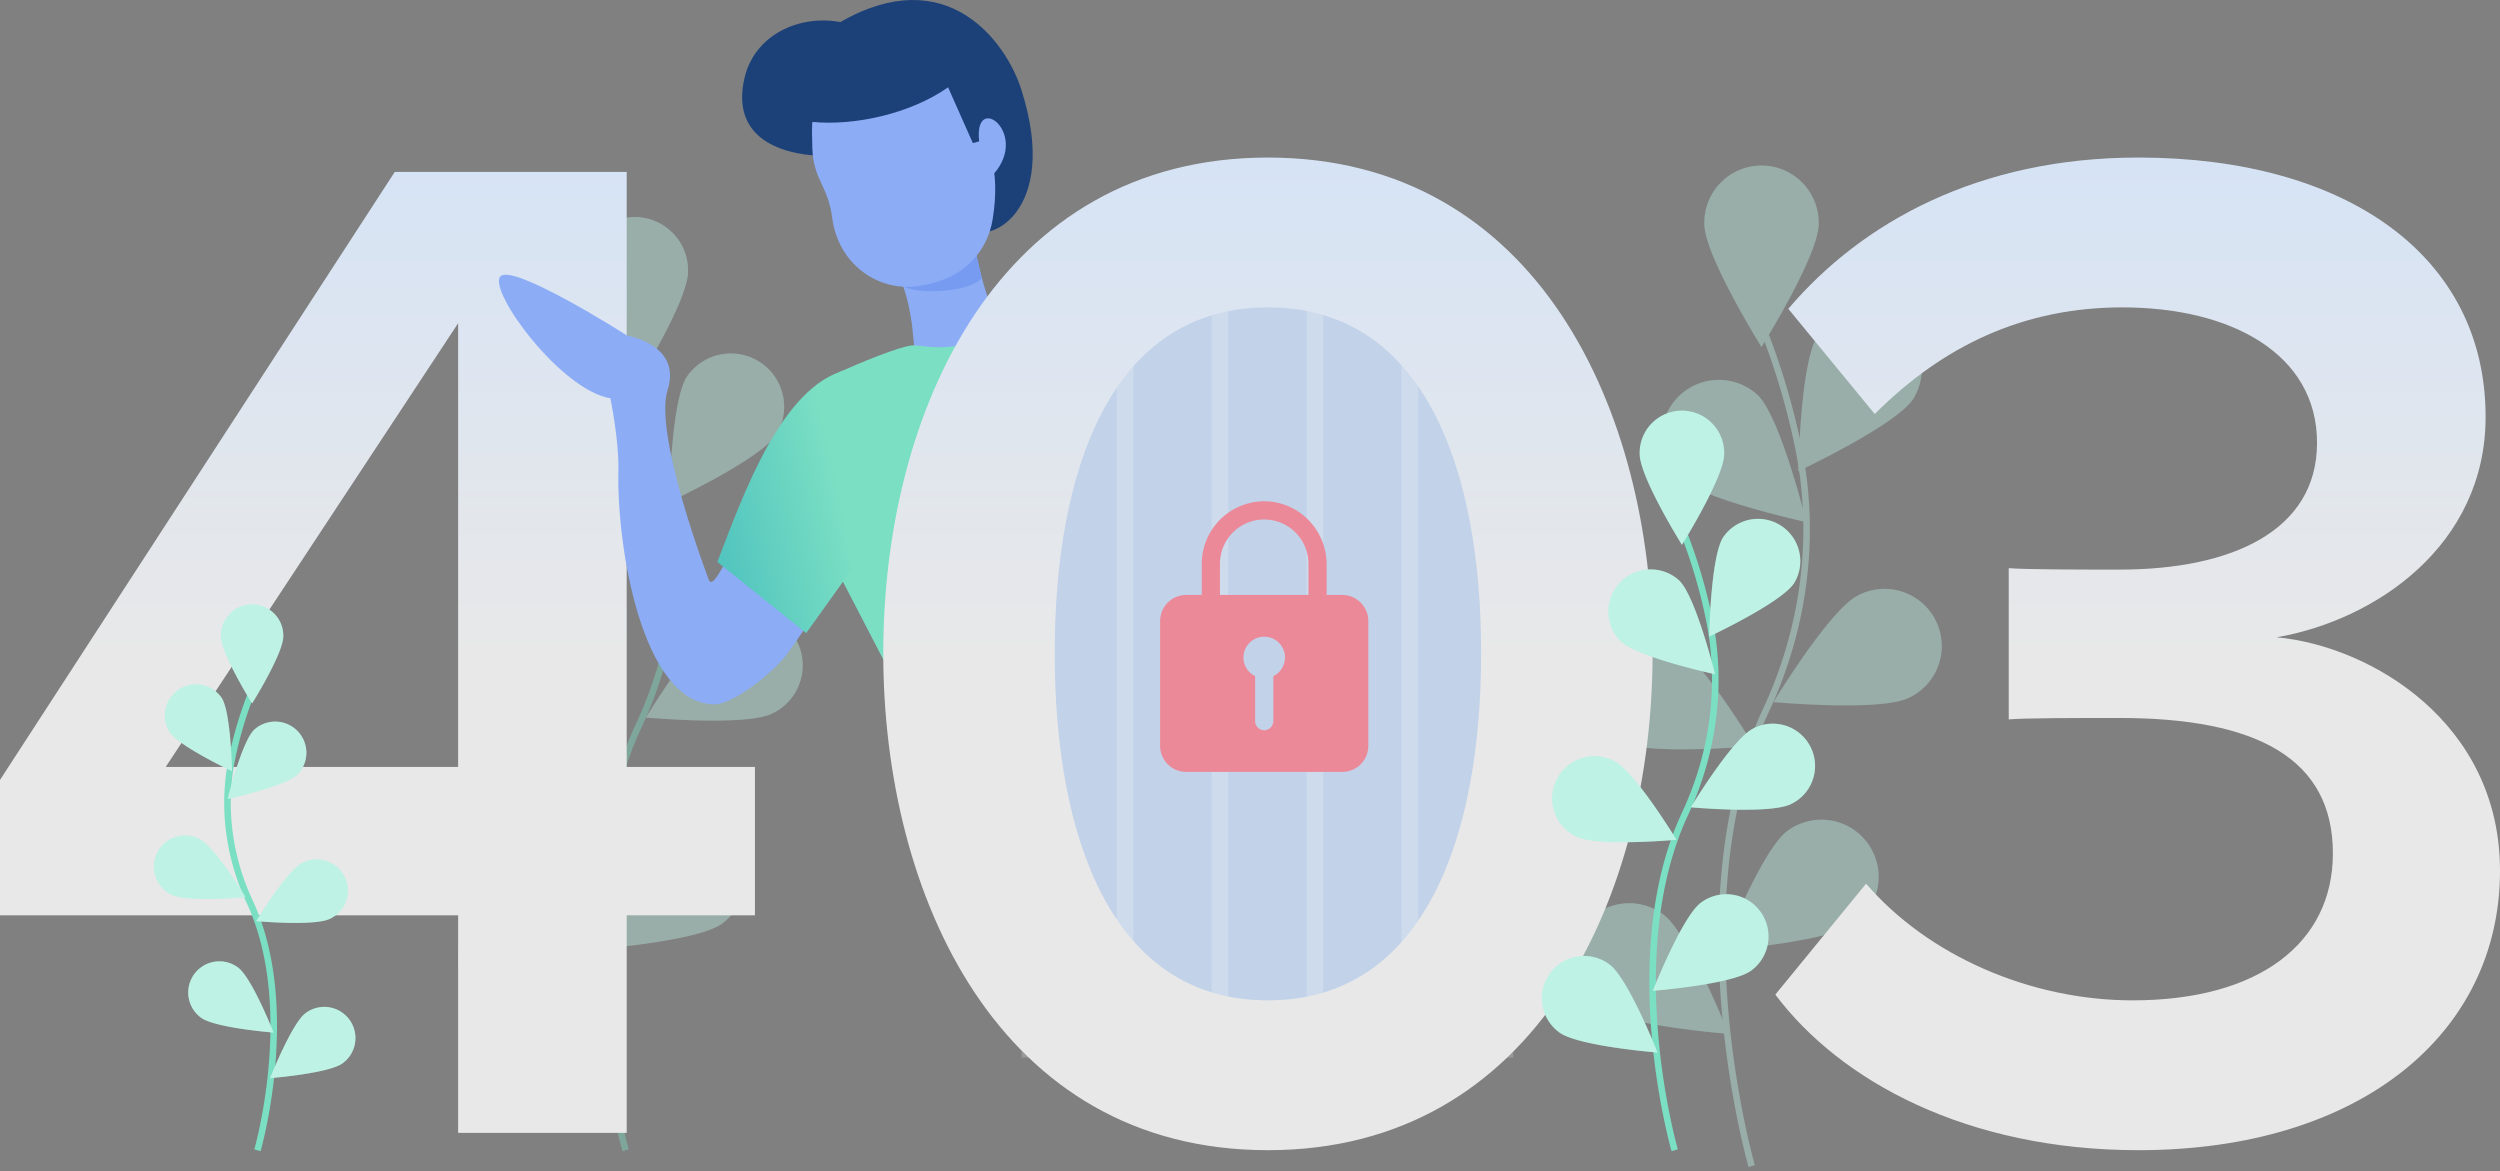 <svg xmlns="http://www.w3.org/2000/svg" width="382" height="179" fill="none" viewBox="0 0 382 179">
    <rect x="0" y="0" width="382" height="179" fill="#808080" stroke="none"/>
    <path fill="#8CACF6" d="M143.033 92.897l5.256-20.369s7.776-14.28 17.196-13.386c-2.842-1.53-6.448-1.43-8.573-4.338-5.198-3.132-7.263-13.468-8.25-18.407l-.018-.09s-17.312-1.734-12.594 3.798c1.794 2.099 2.77 5.74 3.293 9.434l.322 3.115c.24 3.048.293 6.102.159 9.135l3.209 31.108z"/>
    <path fill="#7BDFC3" d="M139.428 52.776c-1.934.12-8.26 2.77-11.181 4.08-2.296 9.427-1.687 23.468-.226 30.519l9.669 18.659 23.57-64.74c-10.35 14.957-19.415 11.33-21.832 11.482z"/>
    <path fill="#1C4178" fill-rule="evenodd" d="M137.525 20.863s-4.339 3.762-13.803 2.824c-4.521-.445-12.028-2.69-9.979-11.705 1.511-6.647 8.338-9.78 14.655-8.612 16.317-9.367 25.316 3.004 27.649 10.274 6.076 18.95-5.366 24.222-8.51 21.035-2.413-.608-10.012-13.816-10.012-13.816z" clip-rule="evenodd"/>
    <path fill="#769BF0" d="M148.444 35.902c-10.204 5.3-9.337 5.948-10.441 7.874 2.901 1.39 10.478.701 12.023-1.297l-1.582-6.577z"/>
    <path fill="#8CACF6" fill-rule="evenodd" d="M127.155 33.254c.88 6.927 6.802 11.372 13.179 10.457 7.471-1.072 10.604-5.803 11.331-10.123.726-4.323.255-7.096.255-7.096 5.347-6.262-3.18-12.528-2.302-4.896l-.963.276-3.788-8.53c-5.809 4.077-14.386 5.904-20.699 5.288 0 0-.18-.274-.043 4.037.153 4.805 2.413 5.73 3.03 10.587z" clip-rule="evenodd"/>
    <ellipse cx="193.667" cy="102.03" fill="#C2D2E9" rx="48.045" ry="59.226"/>
    <path fill="#fff" fill-rule="evenodd" d="M158.678 40.024h-2.566v121.575h2.566V40.024zm14.509 0h-2.566v121.575h2.566V40.024zm14.509 0h-2.566v121.575h2.566V40.024zm11.943 0h2.566v121.575h-2.566V40.024zm17.075 0h-2.566v121.575h2.566V40.024zm11.943 0h2.565v121.575h-2.565V40.024z" clip-rule="evenodd" opacity=".2"/>
    <g opacity=".4">
        <path stroke="#7BDFC3" stroke-miterlimit="10" d="M95.596 175.76s-10.812-37.418 2.03-64.946c5.391-11.557 7.179-24.535 4.69-37.079a100.882 100.882 0 0 0-5.15-17.422"/>
        <path fill="#BDF3E4" d="M105.138 41.5c0 4.502-8.148 17.533-8.148 17.533S88.842 45.984 88.842 41.5a8.146 8.146 0 0 1 13.974-5.883 8.146 8.146 0 0 1 2.318 5.883h.004zM118.62 66.422c-2.446 3.778-16.375 10.3-16.375 10.3s.254-15.38 2.7-19.158a8.148 8.148 0 0 1 13.675 8.854v.004zM118.028 109.012c-4.019 2.025-19.333.626-19.333.626s7.982-13.148 12.001-15.173a8.146 8.146 0 0 1 11.526 9.827 8.16 8.16 0 0 1-4.189 4.72h-.005zM110.327 141.134c-3.616 2.674-18.952 3.884-18.952 3.884s5.646-14.306 9.262-16.984a8.152 8.152 0 0 1 11.448 1.666 8.154 8.154 0 0 1 .408 9.085 8.148 8.148 0 0 1-2.166 2.349zM85.139 77.595c3.226 3.133 18.246 6.394 18.246 6.394s-3.682-14.932-6.908-18.07a8.148 8.148 0 0 0-11.352 11.684l.014-.008zM76.61 115.275c4.019 2.025 19.333.627 19.333.627s-7.982-13.149-12.001-15.174a8.15 8.15 0 0 0-9.1 1 8.144 8.144 0 0 0-2.426 8.827 8.15 8.15 0 0 0 4.189 4.72h.004zM73.344 153.039c3.616 2.673 18.952 3.883 18.952 3.883s-5.645-14.306-9.261-16.984a8.135 8.135 0 0 0-6.071-1.552 8.139 8.139 0 0 0-6.737 6.109 8.149 8.149 0 0 0 3.117 8.544z"/>
        <path fill="#BDF3E4" d="M105.138 41.5c0 4.502-8.148 17.533-8.148 17.533S88.842 45.984 88.842 41.5a8.146 8.146 0 0 1 13.974-5.883 8.146 8.146 0 0 1 2.318 5.883h.004zM118.62 66.422c-2.446 3.778-16.375 10.3-16.375 10.3s.254-15.38 2.7-19.158a8.148 8.148 0 0 1 13.675 8.854v.004zM118.028 109.012c-4.019 2.025-19.333.626-19.333.626s7.982-13.148 12.001-15.173a8.146 8.146 0 0 1 11.526 9.827 8.16 8.16 0 0 1-4.189 4.72h-.005zM110.327 141.134c-3.616 2.674-18.952 3.884-18.952 3.884s5.646-14.306 9.262-16.984a8.152 8.152 0 0 1 11.448 1.666 8.154 8.154 0 0 1 .408 9.085 8.148 8.148 0 0 1-2.166 2.349zM85.139 77.595c3.226 3.133 18.246 6.394 18.246 6.394s-3.682-14.932-6.908-18.07a8.148 8.148 0 0 0-11.352 11.684l.014-.008zM76.61 115.275c4.019 2.025 19.333.627 19.333.627s-7.982-13.149-12.001-15.174a8.15 8.15 0 0 0-9.1 1 8.144 8.144 0 0 0-2.426 8.827 8.15 8.15 0 0 0 4.189 4.72h.004zM73.344 153.039c3.616 2.673 18.952 3.883 18.952 3.883s-5.645-14.306-9.261-16.984a8.135 8.135 0 0 0-6.071-1.552 8.139 8.139 0 0 0-6.737 6.109 8.149 8.149 0 0 0 3.117 8.544z" opacity=".25"/>
    </g>
    <g opacity=".4">
        <path stroke="#BDF3E4" stroke-miterlimit="10" d="M267.663 178.177s-11.594-40.122 2.176-69.638c5.781-12.392 7.698-26.308 5.029-39.758a108.095 108.095 0 0 0-5.522-18.682"/>
        <path fill="#BDF3E4" d="M277.895 34.218c0 4.826-8.737 18.798-8.737 18.798s-8.736-13.99-8.736-18.798a8.736 8.736 0 1 1 17.468 0h.005zM292.351 60.94c-2.623 4.05-17.558 11.044-17.558 11.044s.272-16.491 2.895-20.542a8.736 8.736 0 0 1 14.663 9.493v.005zM291.716 106.606c-4.309 2.171-20.73.672-20.73.672s8.558-14.099 12.868-16.27a8.737 8.737 0 1 1 7.867 15.598h-.005zM283.459 141.05c-3.877 2.867-20.321 4.164-20.321 4.164s6.053-15.34 9.93-18.211a8.748 8.748 0 0 1 6.51-1.664 8.743 8.743 0 0 1 5.766 3.45 8.737 8.737 0 0 1-1.885 12.261zM256.45 72.92c3.459 3.36 19.565 6.856 19.565 6.856s-3.948-16.012-7.407-19.377a8.736 8.736 0 0 0-12.172 12.53l.014-.01zM247.305 113.322c4.309 2.171 20.73.672 20.73.672s-8.558-14.099-12.868-16.27a8.739 8.739 0 0 0-12.805 7.114 8.743 8.743 0 0 0 4.938 8.484h.005zM243.803 153.814c3.878 2.867 20.322 4.164 20.322 4.164s-6.054-15.339-9.931-18.211a8.725 8.725 0 0 0-6.51-1.663 8.73 8.73 0 0 0-7.223 6.55 8.73 8.73 0 0 0 3.342 9.16z"/>
        <path fill="#BDF3E4" d="M277.895 34.218c0 4.826-8.737 18.798-8.737 18.798s-8.736-13.99-8.736-18.798a8.736 8.736 0 1 1 17.468 0h.005zM292.351 60.94c-2.623 4.05-17.558 11.044-17.558 11.044s.272-16.491 2.895-20.542a8.736 8.736 0 0 1 14.663 9.493v.005zM291.716 106.606c-4.309 2.171-20.73.672-20.73.672s8.558-14.099 12.868-16.27a8.737 8.737 0 1 1 7.867 15.598h-.005zM283.459 141.05c-3.877 2.867-20.321 4.164-20.321 4.164s6.053-15.34 9.93-18.211a8.748 8.748 0 0 1 6.51-1.664 8.743 8.743 0 0 1 5.766 3.45 8.737 8.737 0 0 1-1.885 12.261zM256.45 72.92c3.459 3.36 19.565 6.856 19.565 6.856s-3.948-16.012-7.407-19.377a8.736 8.736 0 0 0-12.172 12.53l.014-.01zM247.305 113.322c4.309 2.171 20.73.672 20.73.672s-8.558-14.099-12.868-16.27a8.739 8.739 0 0 0-12.805 7.114 8.743 8.743 0 0 0 4.938 8.484h.005zM243.803 153.814c3.878 2.867 20.322 4.164 20.322 4.164s-6.054-15.339-9.931-18.211a8.725 8.725 0 0 0-6.51-1.663 8.73 8.73 0 0 0-7.223 6.55 8.73 8.73 0 0 0 3.342 9.16z" opacity=".25"/>
    </g>
    <path fill="url(#a)" d="M70.003 173.106H95.76v-33.24h19.592v-22.674H95.759V26.275H60.317L0 119.173v20.693h70.003v33.24zm0-123.716v67.802H25.316L70.003 49.39zm64.958 50.41c0 36.984 17.611 75.948 58.776 75.948 41.166 0 58.776-38.964 58.776-75.947 0-36.983-17.61-75.727-58.776-75.727-41.165 0-58.776 38.744-58.776 75.727zm91.356 0c0 27.958-8.585 53.054-32.58 53.054-23.995 0-32.58-25.096-32.58-53.053 0-27.957 8.585-52.833 32.58-52.833 23.995 0 32.58 24.876 32.58 52.833zm44.954 52.173c9.907 13.208 29.279 23.775 55.475 23.775 33.901 0 55.254-17.831 55.254-42.707 0-22.674-19.812-34.34-34.121-35.662 15.189-2.641 31.92-14.088 31.92-33.68 0-24.656-21.354-39.625-53.053-39.625-24.435 0-42.266 9.906-53.493 23.114l13.208 16.07c10.566-10.566 22.894-16.29 37.863-16.29 16.511 0 29.719 7.045 29.719 20.693 0 13.428-12.988 19.372-30.159 19.372-5.724 0-14.309 0-16.95-.22v23.114c2.201-.22 10.786-.22 16.95-.22 20.913 0 32.58 6.164 32.58 20.693 0 13.648-11.227 22.454-30.599 22.454-15.629 0-31.259-6.824-40.725-17.831l-13.869 16.95z"/>
    <path stroke="#7BDFC3" stroke-miterlimit="10" d="M255.894 175.76s-8.57-29.655 1.608-51.472c4.273-9.159 5.69-19.445 3.717-29.386a79.95 79.95 0 0 0-4.081-13.808"/>
    <path fill="#BDF3E4" d="M263.456 69.355c0 3.567-6.457 13.894-6.457 13.894s-6.458-10.34-6.458-13.894a6.447 6.447 0 0 1 1.837-4.663 6.465 6.465 0 0 1 4.619-1.944 6.465 6.465 0 0 1 4.619 1.944 6.472 6.472 0 0 1 1.837 4.663h.003zM274.141 89.106c-1.938 2.994-12.978 8.163-12.978 8.163s.202-12.189 2.14-15.183a6.458 6.458 0 0 1 10.838 7.017v.003zM273.672 122.86c-3.185 1.604-15.322.496-15.322.496s6.325-10.421 9.511-12.026a6.458 6.458 0 1 1 5.815 11.53h-.004zM267.569 148.318c-2.866 2.119-15.02 3.078-15.02 3.078s4.474-11.338 7.34-13.461a6.461 6.461 0 0 1 4.811-1.229 6.445 6.445 0 0 1 5.339 4.841 6.457 6.457 0 0 1-2.47 6.771zM247.606 97.96c2.556 2.484 14.461 5.069 14.461 5.069s-2.918-11.835-5.475-14.322a6.458 6.458 0 0 0-8.997 9.26l.011-.007zM240.846 127.823c3.185 1.605 15.322.497 15.322.497s-6.325-10.421-9.511-12.026a6.46 6.46 0 0 0-7.211.793 6.453 6.453 0 0 0-1.924 6.996 6.46 6.46 0 0 0 3.321 3.74h.003zM238.258 157.752c2.866 2.119 15.02 3.078 15.02 3.078s-4.474-11.338-7.34-13.46a6.444 6.444 0 0 0-4.811-1.23 6.451 6.451 0 0 0-5.339 4.842 6.452 6.452 0 0 0 2.47 6.77z"/>
    <path fill="#BDF3E4" d="M263.456 69.355c0 3.567-6.457 13.894-6.457 13.894s-6.458-10.34-6.458-13.894a6.447 6.447 0 0 1 1.837-4.663 6.465 6.465 0 0 1 4.619-1.944 6.465 6.465 0 0 1 4.619 1.944 6.472 6.472 0 0 1 1.837 4.663h.003zM274.141 89.106c-1.938 2.994-12.978 8.163-12.978 8.163s.202-12.189 2.14-15.183a6.458 6.458 0 0 1 10.838 7.017v.003zM273.672 122.86c-3.185 1.604-15.322.496-15.322.496s6.325-10.421 9.511-12.026a6.458 6.458 0 1 1 5.815 11.53h-.004zM267.569 148.318c-2.866 2.119-15.02 3.078-15.02 3.078s4.474-11.338 7.34-13.461a6.461 6.461 0 0 1 4.811-1.229 6.445 6.445 0 0 1 5.339 4.841 6.457 6.457 0 0 1-2.47 6.771zM247.606 97.96c2.556 2.484 14.461 5.069 14.461 5.069s-2.918-11.835-5.475-14.322a6.458 6.458 0 0 0-8.997 9.26l.011-.007zM240.846 127.823c3.185 1.605 15.322.497 15.322.497s-6.325-10.421-9.511-12.026a6.46 6.46 0 0 0-7.211.793 6.453 6.453 0 0 0-1.924 6.996 6.46 6.46 0 0 0 3.321 3.74h.003zM238.258 157.752c2.866 2.119 15.02 3.078 15.02 3.078s-4.474-11.338-7.34-13.46a6.444 6.444 0 0 0-4.811-1.23 6.451 6.451 0 0 0-5.339 4.842 6.452 6.452 0 0 0 2.47 6.77z" opacity=".25"/>
    <path stroke="#7BDFC3" stroke-miterlimit="10" d="M39.337 175.76s6.324-21.885-1.187-37.985c-3.153-6.759-4.199-14.349-2.743-21.686a58.997 58.997 0 0 1 3.013-10.19"/>
    <path fill="#BDF3E4" d="M33.757 97.236c0 2.633 4.765 10.254 4.765 10.254s4.766-7.631 4.766-10.254a4.766 4.766 0 1 0-9.529 0h-.002zM25.871 111.812c1.43 2.21 9.578 6.024 9.578 6.024s-.15-8.995-1.58-11.205a4.766 4.766 0 0 0-7.998 5.178v.003zM26.218 136.721c2.35 1.184 11.307.367 11.307.367s-4.668-7.691-7.019-8.875a4.748 4.748 0 0 0-3.676-.329 4.763 4.763 0 0 0-3.065 6.076 4.767 4.767 0 0 0 2.45 2.761h.003zM30.721 155.509c2.115 1.563 11.085 2.271 11.085 2.271s-3.302-8.367-5.417-9.933a4.755 4.755 0 0 0-3.55-.908 4.773 4.773 0 0 0-3.94 3.573 4.765 4.765 0 0 0 1.822 4.997zM45.454 118.346c-1.887 1.833-10.672 3.74-10.672 3.74s2.153-8.733 4.04-10.569a4.766 4.766 0 0 1 6.64 6.834l-.008-.005zM50.442 140.384c-2.35 1.185-11.307.367-11.307.367s4.668-7.691 7.019-8.875a4.784 4.784 0 0 1 1.804-.535 4.763 4.763 0 0 1 4.936 6.283 4.764 4.764 0 0 1-2.45 2.76h-.002zM52.352 162.471c-2.115 1.564-11.084 2.271-11.084 2.271s3.301-8.367 5.416-9.933a4.772 4.772 0 0 1 3.551-.908 4.774 4.774 0 0 1 3.145 1.882 4.775 4.775 0 0 1 .879 3.558 4.763 4.763 0 0 1-1.907 3.13z"/>
    <path fill="#BDF3E4" d="M33.757 97.236c0 2.633 4.765 10.254 4.765 10.254s4.766-7.631 4.766-10.254a4.766 4.766 0 1 0-9.529 0h-.002zM25.871 111.812c1.43 2.21 9.578 6.024 9.578 6.024s-.15-8.995-1.58-11.205a4.766 4.766 0 0 0-7.998 5.178v.003zM26.218 136.721c2.35 1.184 11.307.367 11.307.367s-4.668-7.691-7.019-8.875a4.748 4.748 0 0 0-3.676-.329 4.763 4.763 0 0 0-3.065 6.076 4.767 4.767 0 0 0 2.45 2.761h.003zM30.721 155.509c2.115 1.563 11.085 2.271 11.085 2.271s-3.302-8.367-5.417-9.933a4.755 4.755 0 0 0-3.55-.908 4.773 4.773 0 0 0-3.94 3.573 4.765 4.765 0 0 0 1.822 4.997zM45.454 118.346c-1.887 1.833-10.672 3.74-10.672 3.74s2.153-8.733 4.04-10.569a4.766 4.766 0 0 1 6.64 6.834l-.008-.005zM50.442 140.384c-2.35 1.185-11.307.367-11.307.367s4.668-7.691 7.019-8.875a4.784 4.784 0 0 1 1.804-.535 4.763 4.763 0 0 1 4.936 6.283 4.764 4.764 0 0 1-2.45 2.76h-.002zM52.352 162.471c-2.115 1.564-11.084 2.271-11.084 2.271s3.301-8.367 5.416-9.933a4.772 4.772 0 0 1 3.551-.908 4.774 4.774 0 0 1 3.145 1.882 4.775 4.775 0 0 1 .879 3.558 4.763 4.763 0 0 1-1.907 3.13z" opacity=".25"/>
    <path fill="#EC8998" d="M205.103 90.91h-2.389v-4.642c0-5.238-4.177-9.592-9.414-9.672a9.578 9.578 0 0 0-6.824 2.758 9.557 9.557 0 0 0-2.849 6.785v4.77h-2.385a3.99 3.99 0 0 0-3.977 3.977v19.085a3.988 3.988 0 0 0 3.977 3.977h23.861a3.986 3.986 0 0 0 3.975-3.977V94.886a3.987 3.987 0 0 0-3.975-3.977zm-10.537 12.406v6.836a1.426 1.426 0 0 1-1.323 1.432 1.41 1.41 0 0 1-1.028-.385 1.388 1.388 0 0 1-.432-1.009v-6.878a3.171 3.171 0 0 1-1.702-3.567 3.176 3.176 0 0 1 6.187 0 3.177 3.177 0 0 1-1.702 3.567v.004zm5.368-12.407H186.41v-4.77a6.762 6.762 0 0 1 6.759-6.76 6.76 6.76 0 0 1 6.76 6.76l.005 4.77z"/>
    <path fill="#8CACF6" d="M119.938 100.368c8.309-11.331 4.95-9.47 2.266-15.562l-7.932-5.288c-3.626 6.648-5.364 10.652-5.968 9.065 0 0-8.485-22.142-6.288-29.025 2.196-6.883-6.166-8.268-6.166-8.268s-17.653-11.26-19.425-9.015C74.653 44.52 85.639 59.59 93.27 60.86c0 0 1.31 6.368 1.225 10.894-.333 11.352 3.534 35.867 14.714 35.867 1.864.101 7.026-3.022 10.728-7.252z"/>
    <path fill="url(#b)" d="M129.281 56.533c-9.8 2.469-15.691 18.926-19.668 29.337l13.573 10.872 7.025-9.82c-1.73-5.012-2.003-21.333-.93-30.389z"/>
    <defs>
        <linearGradient id="a" x1="193.115" x2="193.115" y1="-29.019" y2="100.419" gradientUnits="userSpaceOnUse">
            <stop stop-color="#C9E0FF"/>
            <stop offset="1" stop-color="#E8E8E8"/>
        </linearGradient>
        <linearGradient id="b" x1="130.513" x2="108.153" y1="84.504" y2="89.641" gradientUnits="userSpaceOnUse">
            <stop stop-color="#7BDFC3"/>
            <stop offset="1" stop-color="#4CC1BE"/>
        </linearGradient>
    </defs>
</svg>
